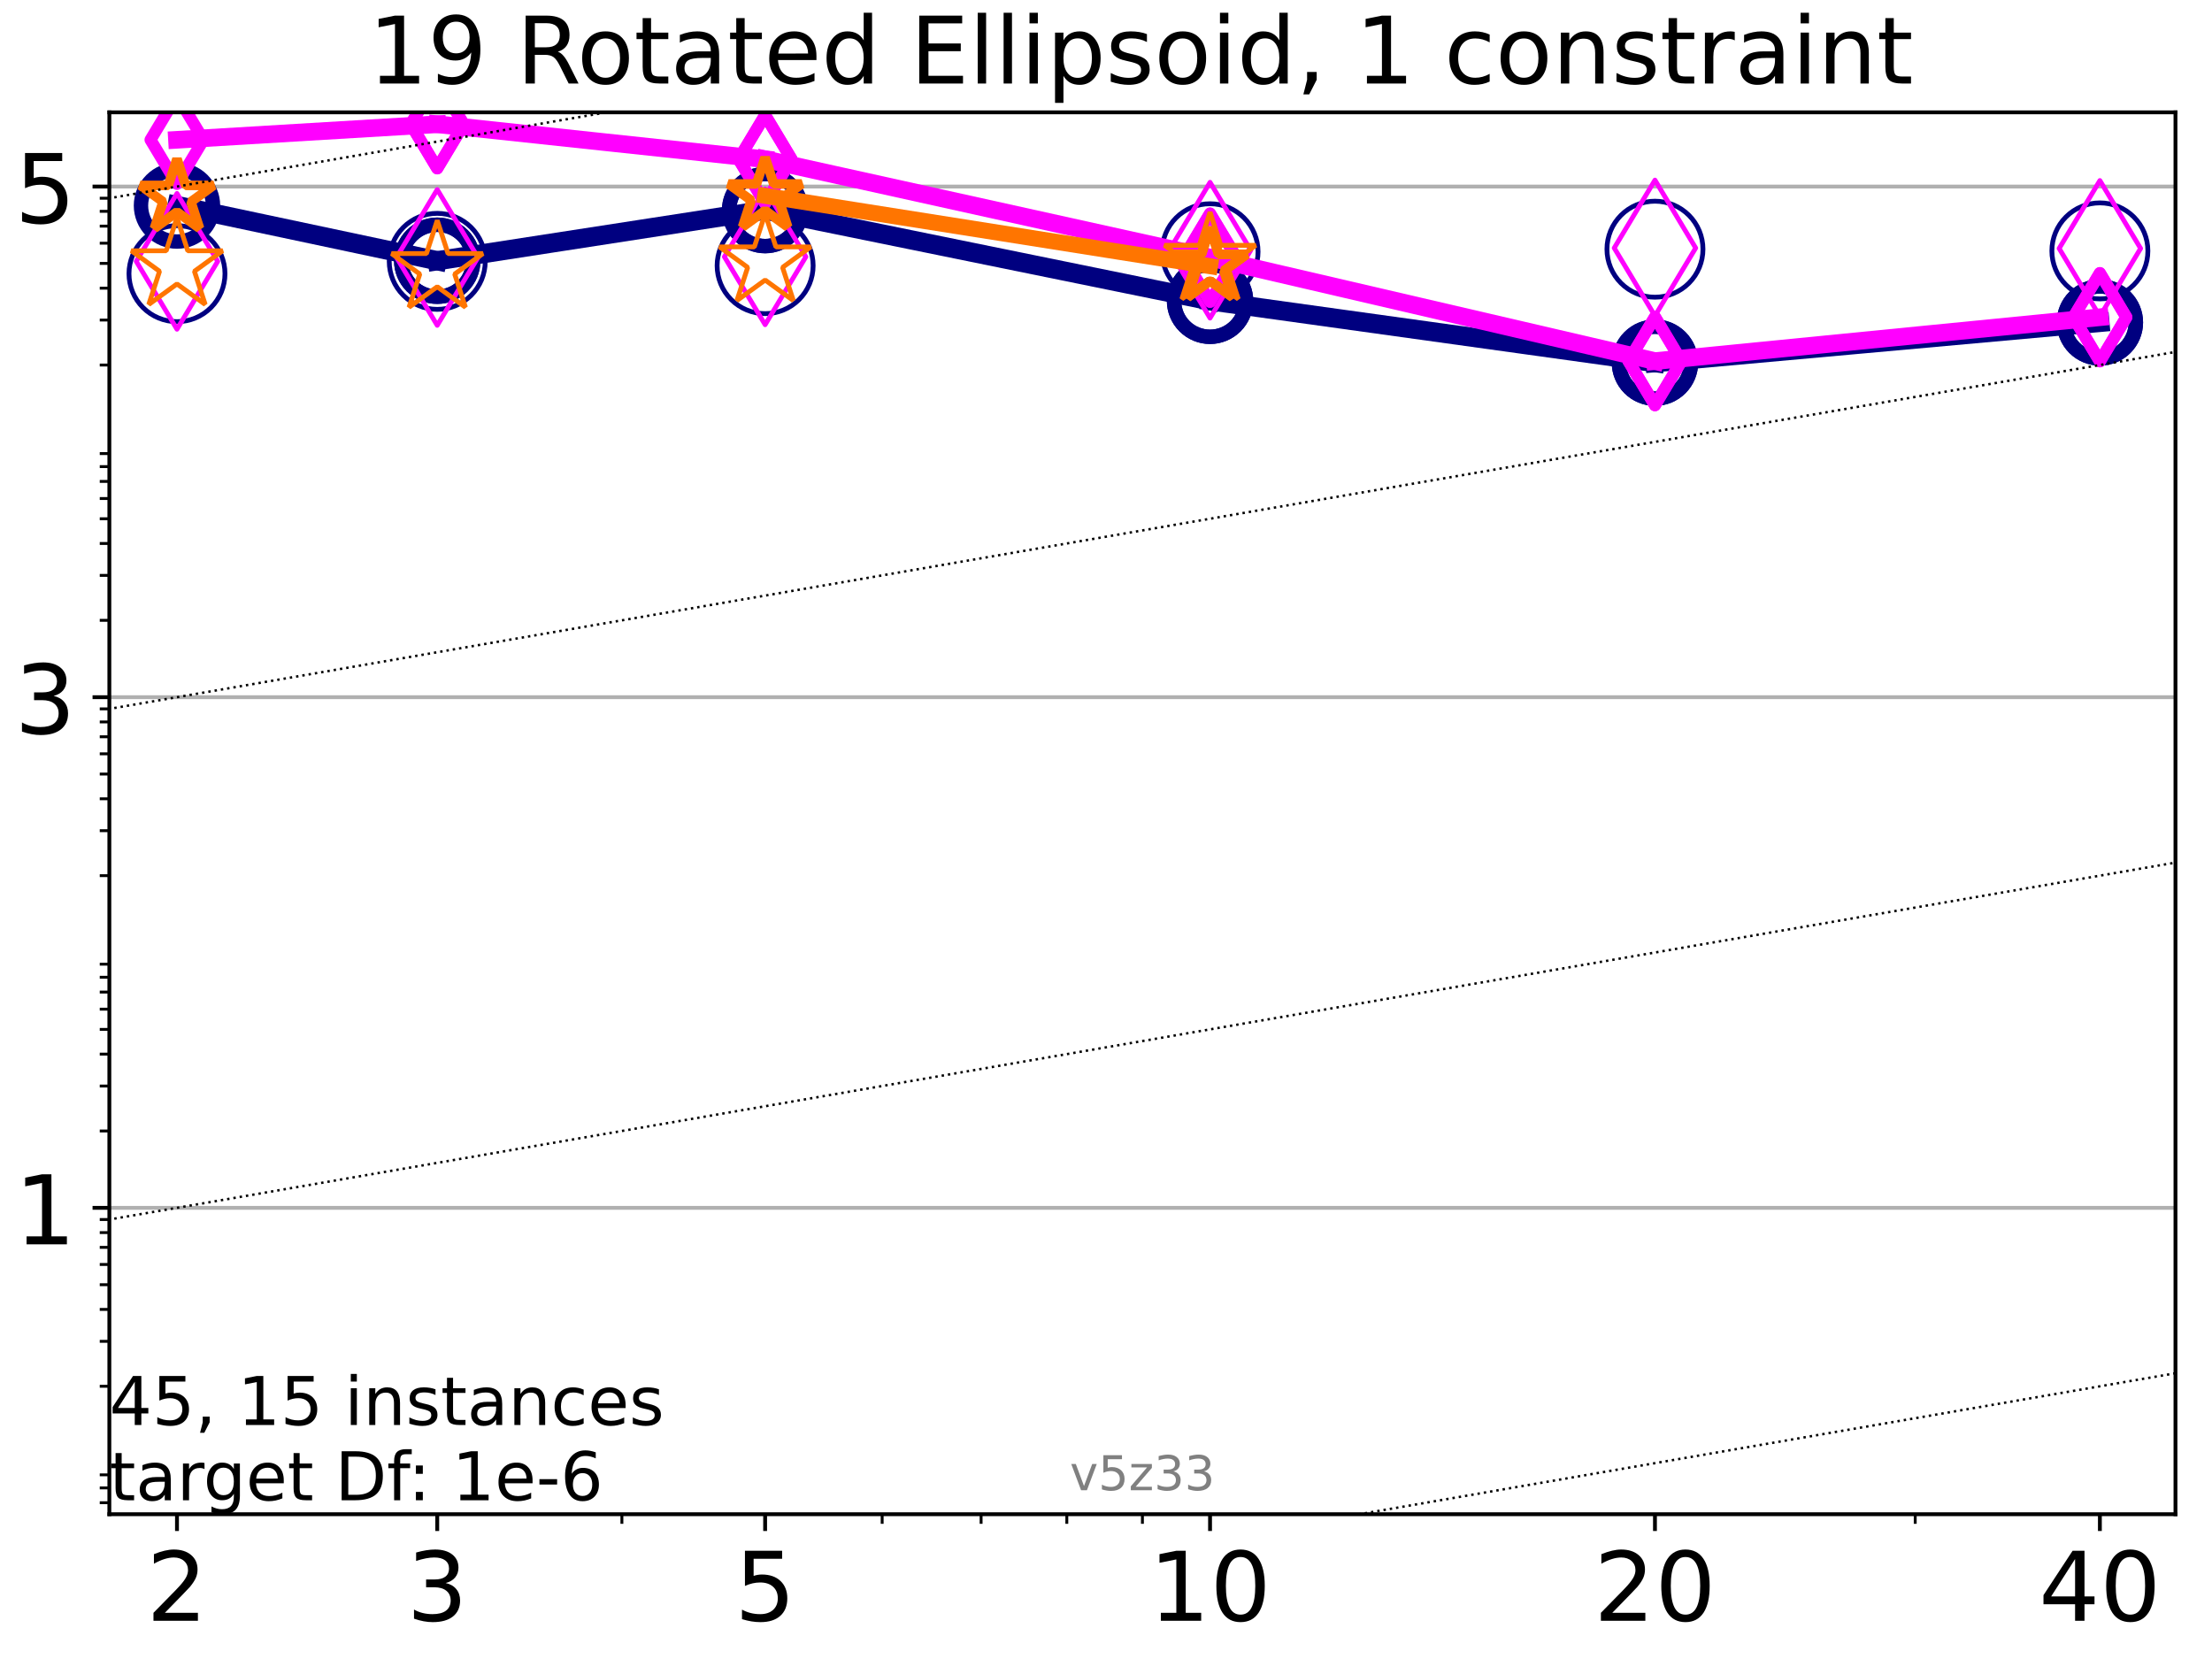 <?xml version="1.0" encoding="utf-8" standalone="no"?>
<!DOCTYPE svg PUBLIC "-//W3C//DTD SVG 1.1//EN"
  "http://www.w3.org/Graphics/SVG/1.1/DTD/svg11.dtd">
<!-- Created with matplotlib (https://matplotlib.org/) -->
<svg height="345.6pt" version="1.1" viewBox="0 0 460.8 345.6" width="460.8pt" xmlns="http://www.w3.org/2000/svg" xmlns:xlink="http://www.w3.org/1999/xlink">
 <defs>
  <style type="text/css">*{stroke-linecap:butt;stroke-linejoin:round;}</style>
 </defs>
 <g id="figure_1">
  <g id="patch_1">
   <path d="M 0 345.6 
L 460.8 345.6 
L 460.8 0 
L 0 0 
z
" style="fill:#ffffff;"/>
  </g>
  <g id="axes_1">
   <g id="patch_2">
    <path d="M 22.78 315.44 
L 453.192 315.44 
L 453.192 23.4 
L 22.78 23.4 
z
" style="fill:#ffffff;"/>
   </g>
   <g id="matplotlib.axis_1">
    <g id="xtick_1">
     <g id="line2d_1">
      <defs>
       <path d="M 0 0 
L 0 3.5 
" id="m7a8bc0ab52" style="stroke:#000000;stroke-width:0.8;"/>
      </defs>
      <g>
       <use style="stroke:#000000;stroke-width:0.8;" x="36.868" xlink:href="#m7a8bc0ab52" y="315.44"/>
      </g>
     </g>
     <g id="text_1">
      <!-- 2 -->
      <g transform="translate(30.506 337.637)scale(0.2 -0.2)">
       <defs>
        <path d="M 19.188 8.297 
L 53.609 8.297 
L 53.609 0 
L 7.328 0 
L 7.328 8.297 
Q 12.938 14.109 22.625 23.891 
Q 32.328 33.688 34.812 36.531 
Q 39.547 41.844 41.422 45.531 
Q 43.312 49.219 43.312 52.781 
Q 43.312 58.594 39.234 62.25 
Q 35.156 65.922 28.609 65.922 
Q 23.969 65.922 18.812 64.312 
Q 13.672 62.703 7.812 59.422 
L 7.812 69.391 
Q 13.766 71.781 18.938 73 
Q 24.125 74.219 28.422 74.219 
Q 39.75 74.219 46.484 68.547 
Q 53.219 62.891 53.219 53.422 
Q 53.219 48.922 51.531 44.891 
Q 49.859 40.875 45.406 35.406 
Q 44.188 33.984 37.641 27.219 
Q 31.109 20.453 19.188 8.297 
z
" id="DejaVuSans-50"/>
       </defs>
       <use xlink:href="#DejaVuSans-50"/>
      </g>
     </g>
    </g>
    <g id="xtick_2">
     <g id="line2d_2">
      <g>
       <use style="stroke:#000000;stroke-width:0.8;" x="91.085" xlink:href="#m7a8bc0ab52" y="315.44"/>
      </g>
     </g>
     <g id="text_2">
      <!-- 3 -->
      <g transform="translate(84.723 337.637)scale(0.2 -0.2)">
       <defs>
        <path d="M 40.578 39.312 
Q 47.656 37.797 51.625 33 
Q 55.609 28.219 55.609 21.188 
Q 55.609 10.406 48.188 4.484 
Q 40.766 -1.422 27.094 -1.422 
Q 22.516 -1.422 17.656 -0.516 
Q 12.797 0.391 7.625 2.203 
L 7.625 11.719 
Q 11.719 9.328 16.594 8.109 
Q 21.484 6.891 26.812 6.891 
Q 36.078 6.891 40.938 10.547 
Q 45.797 14.203 45.797 21.188 
Q 45.797 27.641 41.281 31.266 
Q 36.766 34.906 28.719 34.906 
L 20.219 34.906 
L 20.219 43.016 
L 29.109 43.016 
Q 36.375 43.016 40.234 45.922 
Q 44.094 48.828 44.094 54.297 
Q 44.094 59.906 40.109 62.906 
Q 36.141 65.922 28.719 65.922 
Q 24.656 65.922 20.016 65.031 
Q 15.375 64.156 9.812 62.312 
L 9.812 71.094 
Q 15.438 72.656 20.344 73.438 
Q 25.25 74.219 29.594 74.219 
Q 40.828 74.219 47.359 69.109 
Q 53.906 64.016 53.906 55.328 
Q 53.906 49.266 50.438 45.094 
Q 46.969 40.922 40.578 39.312 
z
" id="DejaVuSans-51"/>
       </defs>
       <use xlink:href="#DejaVuSans-51"/>
      </g>
     </g>
    </g>
    <g id="xtick_3">
     <g id="line2d_3">
      <g>
       <use style="stroke:#000000;stroke-width:0.8;" x="159.39" xlink:href="#m7a8bc0ab52" y="315.44"/>
      </g>
     </g>
     <g id="text_3">
      <!-- 5 -->
      <g transform="translate(153.028 337.637)scale(0.2 -0.2)">
       <defs>
        <path d="M 10.797 72.906 
L 49.516 72.906 
L 49.516 64.594 
L 19.828 64.594 
L 19.828 46.734 
Q 21.969 47.469 24.109 47.828 
Q 26.266 48.188 28.422 48.188 
Q 40.625 48.188 47.75 41.5 
Q 54.891 34.812 54.891 23.391 
Q 54.891 11.625 47.562 5.094 
Q 40.234 -1.422 26.906 -1.422 
Q 22.312 -1.422 17.547 -0.641 
Q 12.797 0.141 7.719 1.703 
L 7.719 11.625 
Q 12.109 9.234 16.797 8.062 
Q 21.484 6.891 26.703 6.891 
Q 35.156 6.891 40.078 11.328 
Q 45.016 15.766 45.016 23.391 
Q 45.016 31 40.078 35.438 
Q 35.156 39.891 26.703 39.891 
Q 22.75 39.891 18.812 39.016 
Q 14.891 38.141 10.797 36.281 
z
" id="DejaVuSans-53"/>
       </defs>
       <use xlink:href="#DejaVuSans-53"/>
      </g>
     </g>
    </g>
    <g id="xtick_4">
     <g id="line2d_4">
      <g>
       <use style="stroke:#000000;stroke-width:0.8;" x="252.074" xlink:href="#m7a8bc0ab52" y="315.44"/>
      </g>
     </g>
     <g id="text_4">
      <!-- 10 -->
      <g transform="translate(239.349 337.637)scale(0.2 -0.2)">
       <defs>
        <path d="M 12.406 8.297 
L 28.516 8.297 
L 28.516 63.922 
L 10.984 60.406 
L 10.984 69.391 
L 28.422 72.906 
L 38.281 72.906 
L 38.281 8.297 
L 54.391 8.297 
L 54.391 0 
L 12.406 0 
z
" id="DejaVuSans-49"/>
        <path d="M 31.781 66.406 
Q 24.172 66.406 20.328 58.906 
Q 16.5 51.422 16.5 36.375 
Q 16.5 21.391 20.328 13.891 
Q 24.172 6.391 31.781 6.391 
Q 39.453 6.391 43.281 13.891 
Q 47.125 21.391 47.125 36.375 
Q 47.125 51.422 43.281 58.906 
Q 39.453 66.406 31.781 66.406 
z
M 31.781 74.219 
Q 44.047 74.219 50.516 64.516 
Q 56.984 54.828 56.984 36.375 
Q 56.984 17.969 50.516 8.266 
Q 44.047 -1.422 31.781 -1.422 
Q 19.531 -1.422 13.062 8.266 
Q 6.594 17.969 6.594 36.375 
Q 6.594 54.828 13.062 64.516 
Q 19.531 74.219 31.781 74.219 
z
" id="DejaVuSans-48"/>
       </defs>
       <use xlink:href="#DejaVuSans-49"/>
       <use x="63.623" xlink:href="#DejaVuSans-48"/>
      </g>
     </g>
    </g>
    <g id="xtick_5">
     <g id="line2d_5">
      <g>
       <use style="stroke:#000000;stroke-width:0.8;" x="344.758" xlink:href="#m7a8bc0ab52" y="315.44"/>
      </g>
     </g>
     <g id="text_5">
      <!-- 20 -->
      <g transform="translate(332.033 337.637)scale(0.2 -0.2)">
       <use xlink:href="#DejaVuSans-50"/>
       <use x="63.623" xlink:href="#DejaVuSans-48"/>
      </g>
     </g>
    </g>
    <g id="xtick_6">
     <g id="line2d_6">
      <g>
       <use style="stroke:#000000;stroke-width:0.8;" x="437.443" xlink:href="#m7a8bc0ab52" y="315.44"/>
      </g>
     </g>
     <g id="text_6">
      <!-- 40 -->
      <g transform="translate(424.718 337.637)scale(0.2 -0.2)">
       <defs>
        <path d="M 37.797 64.312 
L 12.891 25.391 
L 37.797 25.391 
z
M 35.203 72.906 
L 47.609 72.906 
L 47.609 25.391 
L 58.016 25.391 
L 58.016 17.188 
L 47.609 17.188 
L 47.609 0 
L 37.797 0 
L 37.797 17.188 
L 4.891 17.188 
L 4.891 26.703 
z
" id="DejaVuSans-52"/>
       </defs>
       <use xlink:href="#DejaVuSans-52"/>
       <use x="63.623" xlink:href="#DejaVuSans-48"/>
      </g>
     </g>
    </g>
    <g id="xtick_7">
     <g id="line2d_7">
      <defs>
       <path d="M 0 0 
L 0 2 
" id="mf61626b27d" style="stroke:#000000;stroke-width:0.6;"/>
      </defs>
      <g>
       <use style="stroke:#000000;stroke-width:0.6;" x="129.552" xlink:href="#mf61626b27d" y="315.44"/>
      </g>
     </g>
    </g>
    <g id="xtick_8">
     <g id="line2d_8">
      <g>
       <use style="stroke:#000000;stroke-width:0.6;" x="183.769" xlink:href="#mf61626b27d" y="315.44"/>
      </g>
     </g>
    </g>
    <g id="xtick_9">
     <g id="line2d_9">
      <g>
       <use style="stroke:#000000;stroke-width:0.6;" x="204.381" xlink:href="#mf61626b27d" y="315.44"/>
      </g>
     </g>
    </g>
    <g id="xtick_10">
     <g id="line2d_10">
      <g>
       <use style="stroke:#000000;stroke-width:0.6;" x="222.237" xlink:href="#mf61626b27d" y="315.44"/>
      </g>
     </g>
    </g>
    <g id="xtick_11">
     <g id="line2d_11">
      <g>
       <use style="stroke:#000000;stroke-width:0.6;" x="237.986" xlink:href="#mf61626b27d" y="315.44"/>
      </g>
     </g>
    </g>
    <g id="xtick_12">
     <g id="line2d_12">
      <g>
       <use style="stroke:#000000;stroke-width:0.6;" x="398.975" xlink:href="#mf61626b27d" y="315.44"/>
      </g>
     </g>
    </g>
   </g>
   <g id="matplotlib.axis_2">
    <g id="ytick_1">
     <g id="line2d_13">
      <path clip-path="url(#p7c7fe4f0d7)" d="M 22.78 251.615 
L 453.192 251.615 
" style="fill:none;stroke:#b0b0b0;stroke-linecap:square;stroke-width:0.8;"/>
     </g>
     <g id="line2d_14">
      <defs>
       <path d="M 0 0 
L -3.5 0 
" id="m92c1fcd385" style="stroke:#000000;stroke-width:0.8;"/>
      </defs>
      <g>
       <use style="stroke:#000000;stroke-width:0.8;" x="22.78" xlink:href="#m92c1fcd385" y="251.615"/>
      </g>
     </g>
     <g id="text_7">
      <!-- 1 -->
      <g transform="translate(3.055 259.213)scale(0.2 -0.2)">
       <use xlink:href="#DejaVuSans-49"/>
      </g>
     </g>
    </g>
    <g id="ytick_2">
     <g id="line2d_15">
      <path clip-path="url(#p7c7fe4f0d7)" d="M 22.78 145.239 
L 453.192 145.239 
" style="fill:none;stroke:#b0b0b0;stroke-linecap:square;stroke-width:0.8;"/>
     </g>
     <g id="line2d_16">
      <g>
       <use style="stroke:#000000;stroke-width:0.8;" x="22.78" xlink:href="#m92c1fcd385" y="145.239"/>
      </g>
     </g>
     <g id="text_8">
      <!-- 3 -->
      <g transform="translate(3.055 152.837)scale(0.2 -0.2)">
       <use xlink:href="#DejaVuSans-51"/>
      </g>
     </g>
    </g>
    <g id="ytick_3">
     <g id="line2d_17">
      <path clip-path="url(#p7c7fe4f0d7)" d="M 22.78 38.863 
L 453.192 38.863 
" style="fill:none;stroke:#b0b0b0;stroke-linecap:square;stroke-width:0.8;"/>
     </g>
     <g id="line2d_18">
      <g>
       <use style="stroke:#000000;stroke-width:0.8;" x="22.78" xlink:href="#m92c1fcd385" y="38.863"/>
      </g>
     </g>
     <g id="text_9">
      <!-- 5 -->
      <g transform="translate(3.055 46.461)scale(0.2 -0.2)">
       <use xlink:href="#DejaVuSans-53"/>
      </g>
     </g>
    </g>
    <g id="ytick_4">
     <g id="line2d_19">
      <defs>
       <path d="M 0 0 
L -2 0 
" id="m424a0d9482" style="stroke:#000000;stroke-width:0.6;"/>
      </defs>
      <g>
       <use style="stroke:#000000;stroke-width:0.6;" x="22.78" xlink:href="#m424a0d9482" y="313.041"/>
      </g>
     </g>
    </g>
    <g id="ytick_5">
     <g id="line2d_20">
      <g>
       <use style="stroke:#000000;stroke-width:0.6;" x="22.78" xlink:href="#m424a0d9482" y="309.957"/>
      </g>
     </g>
    </g>
    <g id="ytick_6">
     <g id="line2d_21">
      <g>
       <use style="stroke:#000000;stroke-width:0.6;" x="22.78" xlink:href="#m424a0d9482" y="307.236"/>
      </g>
     </g>
    </g>
    <g id="ytick_7">
     <g id="line2d_22">
      <g>
       <use style="stroke:#000000;stroke-width:0.6;" x="22.78" xlink:href="#m424a0d9482" y="288.791"/>
      </g>
     </g>
    </g>
    <g id="ytick_8">
     <g id="line2d_23">
      <g>
       <use style="stroke:#000000;stroke-width:0.6;" x="22.78" xlink:href="#m424a0d9482" y="279.425"/>
      </g>
     </g>
    </g>
    <g id="ytick_9">
     <g id="line2d_24">
      <g>
       <use style="stroke:#000000;stroke-width:0.6;" x="22.78" xlink:href="#m424a0d9482" y="272.78"/>
      </g>
     </g>
    </g>
    <g id="ytick_10">
     <g id="line2d_25">
      <g>
       <use style="stroke:#000000;stroke-width:0.6;" x="22.78" xlink:href="#m424a0d9482" y="267.626"/>
      </g>
     </g>
    </g>
    <g id="ytick_11">
     <g id="line2d_26">
      <g>
       <use style="stroke:#000000;stroke-width:0.6;" x="22.78" xlink:href="#m424a0d9482" y="263.414"/>
      </g>
     </g>
    </g>
    <g id="ytick_12">
     <g id="line2d_27">
      <g>
       <use style="stroke:#000000;stroke-width:0.6;" x="22.78" xlink:href="#m424a0d9482" y="259.853"/>
      </g>
     </g>
    </g>
    <g id="ytick_13">
     <g id="line2d_28">
      <g>
       <use style="stroke:#000000;stroke-width:0.6;" x="22.78" xlink:href="#m424a0d9482" y="256.769"/>
      </g>
     </g>
    </g>
    <g id="ytick_14">
     <g id="line2d_29">
      <g>
       <use style="stroke:#000000;stroke-width:0.6;" x="22.78" xlink:href="#m424a0d9482" y="254.048"/>
      </g>
     </g>
    </g>
    <g id="ytick_15">
     <g id="line2d_30">
      <g>
       <use style="stroke:#000000;stroke-width:0.6;" x="22.78" xlink:href="#m424a0d9482" y="235.603"/>
      </g>
     </g>
    </g>
    <g id="ytick_16">
     <g id="line2d_31">
      <g>
       <use style="stroke:#000000;stroke-width:0.6;" x="22.78" xlink:href="#m424a0d9482" y="226.237"/>
      </g>
     </g>
    </g>
    <g id="ytick_17">
     <g id="line2d_32">
      <g>
       <use style="stroke:#000000;stroke-width:0.6;" x="22.78" xlink:href="#m424a0d9482" y="219.592"/>
      </g>
     </g>
    </g>
    <g id="ytick_18">
     <g id="line2d_33">
      <g>
       <use style="stroke:#000000;stroke-width:0.6;" x="22.78" xlink:href="#m424a0d9482" y="214.438"/>
      </g>
     </g>
    </g>
    <g id="ytick_19">
     <g id="line2d_34">
      <g>
       <use style="stroke:#000000;stroke-width:0.6;" x="22.78" xlink:href="#m424a0d9482" y="210.226"/>
      </g>
     </g>
    </g>
    <g id="ytick_20">
     <g id="line2d_35">
      <g>
       <use style="stroke:#000000;stroke-width:0.6;" x="22.78" xlink:href="#m424a0d9482" y="206.666"/>
      </g>
     </g>
    </g>
    <g id="ytick_21">
     <g id="line2d_36">
      <g>
       <use style="stroke:#000000;stroke-width:0.6;" x="22.78" xlink:href="#m424a0d9482" y="203.581"/>
      </g>
     </g>
    </g>
    <g id="ytick_22">
     <g id="line2d_37">
      <g>
       <use style="stroke:#000000;stroke-width:0.6;" x="22.78" xlink:href="#m424a0d9482" y="200.86"/>
      </g>
     </g>
    </g>
    <g id="ytick_23">
     <g id="line2d_38">
      <g>
       <use style="stroke:#000000;stroke-width:0.6;" x="22.78" xlink:href="#m424a0d9482" y="182.415"/>
      </g>
     </g>
    </g>
    <g id="ytick_24">
     <g id="line2d_39">
      <g>
       <use style="stroke:#000000;stroke-width:0.6;" x="22.78" xlink:href="#m424a0d9482" y="173.05"/>
      </g>
     </g>
    </g>
    <g id="ytick_25">
     <g id="line2d_40">
      <g>
       <use style="stroke:#000000;stroke-width:0.6;" x="22.78" xlink:href="#m424a0d9482" y="166.404"/>
      </g>
     </g>
    </g>
    <g id="ytick_26">
     <g id="line2d_41">
      <g>
       <use style="stroke:#000000;stroke-width:0.6;" x="22.78" xlink:href="#m424a0d9482" y="161.25"/>
      </g>
     </g>
    </g>
    <g id="ytick_27">
     <g id="line2d_42">
      <g>
       <use style="stroke:#000000;stroke-width:0.6;" x="22.78" xlink:href="#m424a0d9482" y="157.038"/>
      </g>
     </g>
    </g>
    <g id="ytick_28">
     <g id="line2d_43">
      <g>
       <use style="stroke:#000000;stroke-width:0.6;" x="22.78" xlink:href="#m424a0d9482" y="153.478"/>
      </g>
     </g>
    </g>
    <g id="ytick_29">
     <g id="line2d_44">
      <g>
       <use style="stroke:#000000;stroke-width:0.6;" x="22.78" xlink:href="#m424a0d9482" y="150.393"/>
      </g>
     </g>
    </g>
    <g id="ytick_30">
     <g id="line2d_45">
      <g>
       <use style="stroke:#000000;stroke-width:0.6;" x="22.78" xlink:href="#m424a0d9482" y="147.673"/>
      </g>
     </g>
    </g>
    <g id="ytick_31">
     <g id="line2d_46">
      <g>
       <use style="stroke:#000000;stroke-width:0.6;" x="22.78" xlink:href="#m424a0d9482" y="129.228"/>
      </g>
     </g>
    </g>
    <g id="ytick_32">
     <g id="line2d_47">
      <g>
       <use style="stroke:#000000;stroke-width:0.6;" x="22.78" xlink:href="#m424a0d9482" y="119.862"/>
      </g>
     </g>
    </g>
    <g id="ytick_33">
     <g id="line2d_48">
      <g>
       <use style="stroke:#000000;stroke-width:0.6;" x="22.78" xlink:href="#m424a0d9482" y="113.216"/>
      </g>
     </g>
    </g>
    <g id="ytick_34">
     <g id="line2d_49">
      <g>
       <use style="stroke:#000000;stroke-width:0.6;" x="22.78" xlink:href="#m424a0d9482" y="108.062"/>
      </g>
     </g>
    </g>
    <g id="ytick_35">
     <g id="line2d_50">
      <g>
       <use style="stroke:#000000;stroke-width:0.6;" x="22.78" xlink:href="#m424a0d9482" y="103.851"/>
      </g>
     </g>
    </g>
    <g id="ytick_36">
     <g id="line2d_51">
      <g>
       <use style="stroke:#000000;stroke-width:0.6;" x="22.78" xlink:href="#m424a0d9482" y="100.29"/>
      </g>
     </g>
    </g>
    <g id="ytick_37">
     <g id="line2d_52">
      <g>
       <use style="stroke:#000000;stroke-width:0.6;" x="22.78" xlink:href="#m424a0d9482" y="97.205"/>
      </g>
     </g>
    </g>
    <g id="ytick_38">
     <g id="line2d_53">
      <g>
       <use style="stroke:#000000;stroke-width:0.6;" x="22.78" xlink:href="#m424a0d9482" y="94.485"/>
      </g>
     </g>
    </g>
    <g id="ytick_39">
     <g id="line2d_54">
      <g>
       <use style="stroke:#000000;stroke-width:0.6;" x="22.78" xlink:href="#m424a0d9482" y="76.04"/>
      </g>
     </g>
    </g>
    <g id="ytick_40">
     <g id="line2d_55">
      <g>
       <use style="stroke:#000000;stroke-width:0.6;" x="22.78" xlink:href="#m424a0d9482" y="66.674"/>
      </g>
     </g>
    </g>
    <g id="ytick_41">
     <g id="line2d_56">
      <g>
       <use style="stroke:#000000;stroke-width:0.6;" x="22.78" xlink:href="#m424a0d9482" y="60.029"/>
      </g>
     </g>
    </g>
    <g id="ytick_42">
     <g id="line2d_57">
      <g>
       <use style="stroke:#000000;stroke-width:0.6;" x="22.78" xlink:href="#m424a0d9482" y="54.874"/>
      </g>
     </g>
    </g>
    <g id="ytick_43">
     <g id="line2d_58">
      <g>
       <use style="stroke:#000000;stroke-width:0.6;" x="22.78" xlink:href="#m424a0d9482" y="50.663"/>
      </g>
     </g>
    </g>
    <g id="ytick_44">
     <g id="line2d_59">
      <g>
       <use style="stroke:#000000;stroke-width:0.6;" x="22.78" xlink:href="#m424a0d9482" y="47.102"/>
      </g>
     </g>
    </g>
    <g id="ytick_45">
     <g id="line2d_60">
      <g>
       <use style="stroke:#000000;stroke-width:0.6;" x="22.78" xlink:href="#m424a0d9482" y="44.017"/>
      </g>
     </g>
    </g>
    <g id="ytick_46">
     <g id="line2d_61">
      <g>
       <use style="stroke:#000000;stroke-width:0.6;" x="22.78" xlink:href="#m424a0d9482" y="41.297"/>
      </g>
     </g>
    </g>
   </g>
   <g id="line2d_62">
    <path clip-path="url(#p7c7fe4f0d7)" d="M 36.868 42.82 
L 91.085 54.315 
" style="fill:none;stroke:#000080;stroke-linecap:square;stroke-width:4;"/>
    <defs>
     <path d="M 0 7.5 
C 1.989 7.5 3.897 6.71 5.303 5.303 
C 6.71 3.897 7.5 1.989 7.5 0 
C 7.5 -1.989 6.71 -3.897 5.303 -5.303 
C 3.897 -6.71 1.989 -7.5 0 -7.5 
C -1.989 -7.5 -3.897 -6.71 -5.303 -5.303 
C -6.71 -3.897 -7.5 -1.989 -7.5 0 
C -7.5 1.989 -6.71 3.897 -5.303 5.303 
C -3.897 6.71 -1.989 7.5 0 7.5 
z
" id="md5afc28987" style="stroke:#000080;stroke-width:3;"/>
    </defs>
    <g clip-path="url(#p7c7fe4f0d7)">
     <use style="fill-opacity:0;stroke:#000080;stroke-width:3;" x="36.868" xlink:href="#md5afc28987" y="42.82"/>
     <use style="fill-opacity:0;stroke:#000080;stroke-width:3;" x="91.085" xlink:href="#md5afc28987" y="54.315"/>
    </g>
   </g>
   <g id="line2d_63">
    <path clip-path="url(#p7c7fe4f0d7)" d="M 91.085 54.315 
L 159.39 43.767 
" style="fill:none;stroke:#000080;stroke-linecap:square;stroke-width:4;"/>
    <g clip-path="url(#p7c7fe4f0d7)">
     <use style="fill-opacity:0;stroke:#000080;stroke-width:3;" x="91.085" xlink:href="#md5afc28987" y="54.315"/>
     <use style="fill-opacity:0;stroke:#000080;stroke-width:3;" x="159.39" xlink:href="#md5afc28987" y="43.767"/>
    </g>
   </g>
   <g id="line2d_64">
    <path clip-path="url(#p7c7fe4f0d7)" d="M 159.39 43.767 
L 252.074 62.664 
" style="fill:none;stroke:#000080;stroke-linecap:square;stroke-width:4;"/>
    <g clip-path="url(#p7c7fe4f0d7)">
     <use style="fill-opacity:0;stroke:#000080;stroke-width:3;" x="159.39" xlink:href="#md5afc28987" y="43.767"/>
     <use style="fill-opacity:0;stroke:#000080;stroke-width:3;" x="252.074" xlink:href="#md5afc28987" y="62.664"/>
    </g>
   </g>
   <g id="line2d_65">
    <path clip-path="url(#p7c7fe4f0d7)" d="M 252.074 62.664 
L 344.758 75.547 
" style="fill:none;stroke:#000080;stroke-linecap:square;stroke-width:4;"/>
    <g clip-path="url(#p7c7fe4f0d7)">
     <use style="fill-opacity:0;stroke:#000080;stroke-width:3;" x="252.074" xlink:href="#md5afc28987" y="62.664"/>
     <use style="fill-opacity:0;stroke:#000080;stroke-width:3;" x="344.758" xlink:href="#md5afc28987" y="75.547"/>
    </g>
   </g>
   <g id="line2d_66">
    <path clip-path="url(#p7c7fe4f0d7)" d="M 344.758 75.547 
L 437.443 67.167 
" style="fill:none;stroke:#000080;stroke-linecap:square;stroke-width:4;"/>
    <g clip-path="url(#p7c7fe4f0d7)">
     <use style="fill-opacity:0;stroke:#000080;stroke-width:3;" x="344.758" xlink:href="#md5afc28987" y="75.547"/>
     <use style="fill-opacity:0;stroke:#000080;stroke-width:3;" x="437.443" xlink:href="#md5afc28987" y="67.167"/>
    </g>
   </g>
   <g id="line2d_67">
    <path clip-path="url(#p7c7fe4f0d7)" d="M 437.443 67.167 
" style="fill:none;stroke:#000080;stroke-linecap:square;stroke-width:4;"/>
    <g clip-path="url(#p7c7fe4f0d7)">
     <use style="fill-opacity:0;stroke:#000080;stroke-width:3;" x="437.443" xlink:href="#md5afc28987" y="67.167"/>
    </g>
   </g>
   <g id="line2d_68"/>
   <g id="line2d_69">
    <defs>
     <path d="M 0 10 
C 2.652 10 5.196 8.946 7.071 7.071 
C 8.946 5.196 10 2.652 10 0 
C 10 -2.652 8.946 -5.196 7.071 -7.071 
C 5.196 -8.946 2.652 -10 0 -10 
C -2.652 -10 -5.196 -8.946 -7.071 -7.071 
C -8.946 -5.196 -10 -2.652 -10 0 
C -10 2.652 -8.946 5.196 -7.071 7.071 
C -5.196 8.946 -2.652 10 0 10 
z
" id="m7b20499300" style="stroke:#000080;"/>
    </defs>
    <g clip-path="url(#p7c7fe4f0d7)">
     <use style="fill-opacity:0;stroke:#000080;" x="36.868" xlink:href="#m7b20499300" y="57.011"/>
     <use style="fill-opacity:0;stroke:#000080;" x="91.085" xlink:href="#m7b20499300" y="54.446"/>
     <use style="fill-opacity:0;stroke:#000080;" x="159.39" xlink:href="#m7b20499300" y="55.337"/>
     <use style="fill-opacity:0;stroke:#000080;" x="252.074" xlink:href="#m7b20499300" y="52.444"/>
     <use style="fill-opacity:0;stroke:#000080;" x="344.758" xlink:href="#m7b20499300" y="51.912"/>
     <use style="fill-opacity:0;stroke:#000080;" x="437.443" xlink:href="#m7b20499300" y="52.265"/>
    </g>
   </g>
   <g id="line2d_70">
    <path clip-path="url(#p7c7fe4f0d7)" d="M 36.868 29.124 
L 91.085 25.883 
" style="fill:none;stroke:#ff00ff;stroke-linecap:square;stroke-width:3.667;"/>
    <defs>
     <path d="M -0 9.192 
L 5.515 0 
L 0 -9.192 
L -5.515 -0 
z
" id="mf065167f6a" style="stroke:#ff00ff;stroke-linejoin:miter;stroke-width:2.5;"/>
    </defs>
    <g clip-path="url(#p7c7fe4f0d7)">
     <use style="fill-opacity:0;stroke:#ff00ff;stroke-linejoin:miter;stroke-width:2.5;" x="36.868" xlink:href="#mf065167f6a" y="29.124"/>
     <use style="fill-opacity:0;stroke:#ff00ff;stroke-linejoin:miter;stroke-width:2.5;" x="91.085" xlink:href="#mf065167f6a" y="25.883"/>
    </g>
   </g>
   <g id="line2d_71">
    <path clip-path="url(#p7c7fe4f0d7)" d="M 91.085 25.883 
L 159.39 33.179 
" style="fill:none;stroke:#ff00ff;stroke-linecap:square;stroke-width:3.667;"/>
    <g clip-path="url(#p7c7fe4f0d7)">
     <use style="fill-opacity:0;stroke:#ff00ff;stroke-linejoin:miter;stroke-width:2.5;" x="91.085" xlink:href="#mf065167f6a" y="25.883"/>
     <use style="fill-opacity:0;stroke:#ff00ff;stroke-linejoin:miter;stroke-width:2.5;" x="159.39" xlink:href="#mf065167f6a" y="33.179"/>
    </g>
   </g>
   <g id="line2d_72">
    <path clip-path="url(#p7c7fe4f0d7)" d="M 159.39 33.179 
L 252.074 53.679 
" style="fill:none;stroke:#ff00ff;stroke-linecap:square;stroke-width:3.667;"/>
    <g clip-path="url(#p7c7fe4f0d7)">
     <use style="fill-opacity:0;stroke:#ff00ff;stroke-linejoin:miter;stroke-width:2.5;" x="159.39" xlink:href="#mf065167f6a" y="33.179"/>
     <use style="fill-opacity:0;stroke:#ff00ff;stroke-linejoin:miter;stroke-width:2.5;" x="252.074" xlink:href="#mf065167f6a" y="53.679"/>
    </g>
   </g>
   <g id="line2d_73">
    <path clip-path="url(#p7c7fe4f0d7)" d="M 252.074 53.679 
L 344.758 75.225 
" style="fill:none;stroke:#ff00ff;stroke-linecap:square;stroke-width:3.667;"/>
    <g clip-path="url(#p7c7fe4f0d7)">
     <use style="fill-opacity:0;stroke:#ff00ff;stroke-linejoin:miter;stroke-width:2.5;" x="252.074" xlink:href="#mf065167f6a" y="53.679"/>
     <use style="fill-opacity:0;stroke:#ff00ff;stroke-linejoin:miter;stroke-width:2.5;" x="344.758" xlink:href="#mf065167f6a" y="75.225"/>
    </g>
   </g>
   <g id="line2d_74">
    <path clip-path="url(#p7c7fe4f0d7)" d="M 344.758 75.225 
L 437.443 66.083 
" style="fill:none;stroke:#ff00ff;stroke-linecap:square;stroke-width:3.667;"/>
    <g clip-path="url(#p7c7fe4f0d7)">
     <use style="fill-opacity:0;stroke:#ff00ff;stroke-linejoin:miter;stroke-width:2.5;" x="344.758" xlink:href="#mf065167f6a" y="75.225"/>
     <use style="fill-opacity:0;stroke:#ff00ff;stroke-linejoin:miter;stroke-width:2.5;" x="437.443" xlink:href="#mf065167f6a" y="66.083"/>
    </g>
   </g>
   <g id="line2d_75">
    <path clip-path="url(#p7c7fe4f0d7)" d="M 437.443 66.083 
" style="fill:none;stroke:#ff00ff;stroke-linecap:square;stroke-width:3.667;"/>
    <g clip-path="url(#p7c7fe4f0d7)">
     <use style="fill-opacity:0;stroke:#ff00ff;stroke-linejoin:miter;stroke-width:2.5;" x="437.443" xlink:href="#mf065167f6a" y="66.083"/>
    </g>
   </g>
   <g id="line2d_76"/>
   <g id="line2d_77">
    <defs>
     <path d="M -0 14.142 
L 8.485 0 
L -0 -14.142 
L -8.485 -0 
z
" id="mcf6be5adf5" style="stroke:#ff00ff;stroke-linejoin:miter;"/>
    </defs>
    <g clip-path="url(#p7c7fe4f0d7)">
     <use style="fill-opacity:0;stroke:#ff00ff;stroke-linejoin:miter;" x="36.868" xlink:href="#mcf6be5adf5" y="54.444"/>
     <use style="fill-opacity:0;stroke:#ff00ff;stroke-linejoin:miter;" x="91.085" xlink:href="#mcf6be5adf5" y="53.63"/>
     <use style="fill-opacity:0;stroke:#ff00ff;stroke-linejoin:miter;" x="159.39" xlink:href="#mcf6be5adf5" y="53.497"/>
     <use style="fill-opacity:0;stroke:#ff00ff;stroke-linejoin:miter;" x="252.074" xlink:href="#mcf6be5adf5" y="52.123"/>
     <use style="fill-opacity:0;stroke:#ff00ff;stroke-linejoin:miter;" x="344.758" xlink:href="#mcf6be5adf5" y="51.662"/>
     <use style="fill-opacity:0;stroke:#ff00ff;stroke-linejoin:miter;" x="437.443" xlink:href="#mcf6be5adf5" y="51.755"/>
    </g>
   </g>
   <g id="line2d_78">
    <path clip-path="url(#p7c7fe4f0d7)" d="M 36.868 41.092 
" style="fill:none;stroke:#ff7500;stroke-linecap:square;stroke-width:3.333;"/>
    <defs>
     <path d="M 0 -8 
L -1.796 -2.472 
L -7.608 -2.472 
L -2.906 0.944 
L -4.702 6.472 
L -0 3.056 
L 4.702 6.472 
L 2.906 0.944 
L 7.608 -2.472 
L 1.796 -2.472 
z
" id="m7ab40c4f60" style="stroke:#ff7500;stroke-linejoin:bevel;stroke-width:2;"/>
    </defs>
    <g clip-path="url(#p7c7fe4f0d7)">
     <use style="fill-opacity:0;stroke:#ff7500;stroke-linejoin:bevel;stroke-width:2;" x="36.868" xlink:href="#m7ab40c4f60" y="41.092"/>
    </g>
   </g>
   <g id="line2d_79">
    <path clip-path="url(#p7c7fe4f0d7)" d="M 159.39 40.797 
L 252.074 55.45 
" style="fill:none;stroke:#ff7500;stroke-linecap:square;stroke-width:3.333;"/>
    <g clip-path="url(#p7c7fe4f0d7)">
     <use style="fill-opacity:0;stroke:#ff7500;stroke-linejoin:bevel;stroke-width:2;" x="159.39" xlink:href="#m7ab40c4f60" y="40.797"/>
     <use style="fill-opacity:0;stroke:#ff7500;stroke-linejoin:bevel;stroke-width:2;" x="252.074" xlink:href="#m7ab40c4f60" y="55.45"/>
    </g>
   </g>
   <g id="line2d_80">
    <path clip-path="url(#p7c7fe4f0d7)" d="M 252.074 55.45 
" style="fill:none;stroke:#ff7500;stroke-linecap:square;stroke-width:3.333;"/>
    <g clip-path="url(#p7c7fe4f0d7)">
     <use style="fill-opacity:0;stroke:#ff7500;stroke-linejoin:bevel;stroke-width:2;" x="252.074" xlink:href="#m7ab40c4f60" y="55.45"/>
    </g>
   </g>
   <g id="line2d_81"/>
   <g id="line2d_82">
    <defs>
     <path d="M 0 -10 
L -2.245 -3.09 
L -9.511 -3.09 
L -3.633 1.18 
L -5.878 8.09 
L -0 3.82 
L 5.878 8.09 
L 3.633 1.18 
L 9.511 -3.09 
L 2.245 -3.09 
z
" id="mbdd27677ca" style="stroke:#ff7500;stroke-linejoin:bevel;"/>
    </defs>
    <g clip-path="url(#p7c7fe4f0d7)">
     <use style="fill-opacity:0;stroke:#ff7500;stroke-linejoin:bevel;" x="36.868" xlink:href="#mbdd27677ca" y="55.333"/>
     <use style="fill-opacity:0;stroke:#ff7500;stroke-linejoin:bevel;" x="91.085" xlink:href="#mbdd27677ca" y="55.913"/>
     <use style="fill-opacity:0;stroke:#ff7500;stroke-linejoin:bevel;" x="159.39" xlink:href="#mbdd27677ca" y="54.521"/>
     <use style="fill-opacity:0;stroke:#ff7500;stroke-linejoin:bevel;" x="252.074" xlink:href="#mbdd27677ca" y="54.197"/>
    </g>
   </g>
   <g id="line2d_83"/>
   <g id="line2d_84">
    <path clip-path="url(#p7c7fe4f0d7)" d="M 102.804 346.6 
L 461.8 284.584 
" style="fill:none;stroke:#000000;stroke-dasharray:0.5,0.825;stroke-dashoffset:0;stroke-width:0.5;"/>
   </g>
   <g id="line2d_85">
    <path clip-path="url(#p7c7fe4f0d7)" d="M -1 258.156 
L 461.8 178.208 
" style="fill:none;stroke:#000000;stroke-dasharray:0.5,0.825;stroke-dashoffset:0;stroke-width:0.5;"/>
   </g>
   <g id="line2d_86">
    <path clip-path="url(#p7c7fe4f0d7)" d="M -1 151.78 
L 461.8 71.832 
" style="fill:none;stroke:#000000;stroke-dasharray:0.5,0.825;stroke-dashoffset:0;stroke-width:0.5;"/>
   </g>
   <g id="line2d_87">
    <path clip-path="url(#p7c7fe4f0d7)" d="M -1 45.405 
L 267.624 -1 
" style="fill:none;stroke:#000000;stroke-dasharray:0.5,0.825;stroke-dashoffset:0;stroke-width:0.5;"/>
   </g>
   <g id="line2d_88">
    <path clip-path="url(#p7c7fe4f0d7)" style="fill:none;stroke:#000000;stroke-dasharray:0.5,0.825;stroke-dashoffset:0;stroke-width:0.5;"/>
   </g>
   <g id="patch_3">
    <path d="M 22.78 315.44 
L 22.78 23.4 
" style="fill:none;stroke:#000000;stroke-linecap:square;stroke-linejoin:miter;stroke-width:0.8;"/>
   </g>
   <g id="patch_4">
    <path d="M 453.192 315.44 
L 453.192 23.4 
" style="fill:none;stroke:#000000;stroke-linecap:square;stroke-linejoin:miter;stroke-width:0.8;"/>
   </g>
   <g id="patch_5">
    <path d="M 22.78 315.44 
L 453.192 315.44 
" style="fill:none;stroke:#000000;stroke-linecap:square;stroke-linejoin:miter;stroke-width:0.8;"/>
   </g>
   <g id="patch_6">
    <path d="M 22.78 23.4 
L 453.192 23.4 
" style="fill:none;stroke:#000000;stroke-linecap:square;stroke-linejoin:miter;stroke-width:0.8;"/>
   </g>
   <g id="text_10">
    <!-- 45, 15 instances -->
    <g transform="translate(22.78 296.851)scale(0.14 -0.14)">
     <defs>
      <path d="M 11.719 12.406 
L 22.016 12.406 
L 22.016 4 
L 14.016 -11.625 
L 7.719 -11.625 
L 11.719 4 
z
" id="DejaVuSans-44"/>
      <path id="DejaVuSans-32"/>
      <path d="M 9.422 54.688 
L 18.406 54.688 
L 18.406 0 
L 9.422 0 
z
M 9.422 75.984 
L 18.406 75.984 
L 18.406 64.594 
L 9.422 64.594 
z
" id="DejaVuSans-105"/>
      <path d="M 54.891 33.016 
L 54.891 0 
L 45.906 0 
L 45.906 32.719 
Q 45.906 40.484 42.875 44.328 
Q 39.844 48.188 33.797 48.188 
Q 26.516 48.188 22.312 43.547 
Q 18.109 38.922 18.109 30.906 
L 18.109 0 
L 9.078 0 
L 9.078 54.688 
L 18.109 54.688 
L 18.109 46.188 
Q 21.344 51.125 25.703 53.562 
Q 30.078 56 35.797 56 
Q 45.219 56 50.047 50.172 
Q 54.891 44.344 54.891 33.016 
z
" id="DejaVuSans-110"/>
      <path d="M 44.281 53.078 
L 44.281 44.578 
Q 40.484 46.531 36.375 47.5 
Q 32.281 48.484 27.875 48.484 
Q 21.188 48.484 17.844 46.438 
Q 14.5 44.391 14.5 40.281 
Q 14.5 37.156 16.891 35.375 
Q 19.281 33.594 26.516 31.984 
L 29.594 31.297 
Q 39.156 29.25 43.188 25.516 
Q 47.219 21.781 47.219 15.094 
Q 47.219 7.469 41.188 3.016 
Q 35.156 -1.422 24.609 -1.422 
Q 20.219 -1.422 15.453 -0.562 
Q 10.688 0.297 5.422 2 
L 5.422 11.281 
Q 10.406 8.688 15.234 7.391 
Q 20.062 6.109 24.812 6.109 
Q 31.156 6.109 34.562 8.281 
Q 37.984 10.453 37.984 14.406 
Q 37.984 18.062 35.516 20.016 
Q 33.062 21.969 24.703 23.781 
L 21.578 24.516 
Q 13.234 26.266 9.516 29.906 
Q 5.812 33.547 5.812 39.891 
Q 5.812 47.609 11.281 51.797 
Q 16.75 56 26.812 56 
Q 31.781 56 36.172 55.266 
Q 40.578 54.547 44.281 53.078 
z
" id="DejaVuSans-115"/>
      <path d="M 18.312 70.219 
L 18.312 54.688 
L 36.812 54.688 
L 36.812 47.703 
L 18.312 47.703 
L 18.312 18.016 
Q 18.312 11.328 20.141 9.422 
Q 21.969 7.516 27.594 7.516 
L 36.812 7.516 
L 36.812 0 
L 27.594 0 
Q 17.188 0 13.234 3.875 
Q 9.281 7.766 9.281 18.016 
L 9.281 47.703 
L 2.688 47.703 
L 2.688 54.688 
L 9.281 54.688 
L 9.281 70.219 
z
" id="DejaVuSans-116"/>
      <path d="M 34.281 27.484 
Q 23.391 27.484 19.188 25 
Q 14.984 22.516 14.984 16.5 
Q 14.984 11.719 18.141 8.906 
Q 21.297 6.109 26.703 6.109 
Q 34.188 6.109 38.703 11.406 
Q 43.219 16.703 43.219 25.484 
L 43.219 27.484 
z
M 52.203 31.203 
L 52.203 0 
L 43.219 0 
L 43.219 8.297 
Q 40.141 3.328 35.547 0.953 
Q 30.953 -1.422 24.312 -1.422 
Q 15.922 -1.422 10.953 3.297 
Q 6 8.016 6 15.922 
Q 6 25.141 12.172 29.828 
Q 18.359 34.516 30.609 34.516 
L 43.219 34.516 
L 43.219 35.406 
Q 43.219 41.609 39.141 45 
Q 35.062 48.391 27.688 48.391 
Q 23 48.391 18.547 47.266 
Q 14.109 46.141 10.016 43.891 
L 10.016 52.203 
Q 14.938 54.109 19.578 55.047 
Q 24.219 56 28.609 56 
Q 40.484 56 46.344 49.844 
Q 52.203 43.703 52.203 31.203 
z
" id="DejaVuSans-97"/>
      <path d="M 48.781 52.594 
L 48.781 44.188 
Q 44.969 46.297 41.141 47.344 
Q 37.312 48.391 33.406 48.391 
Q 24.656 48.391 19.812 42.844 
Q 14.984 37.312 14.984 27.297 
Q 14.984 17.281 19.812 11.734 
Q 24.656 6.203 33.406 6.203 
Q 37.312 6.203 41.141 7.25 
Q 44.969 8.297 48.781 10.406 
L 48.781 2.094 
Q 45.016 0.344 40.984 -0.531 
Q 36.969 -1.422 32.422 -1.422 
Q 20.062 -1.422 12.781 6.344 
Q 5.516 14.109 5.516 27.297 
Q 5.516 40.672 12.859 48.328 
Q 20.219 56 33.016 56 
Q 37.156 56 41.109 55.141 
Q 45.062 54.297 48.781 52.594 
z
" id="DejaVuSans-99"/>
      <path d="M 56.203 29.594 
L 56.203 25.203 
L 14.891 25.203 
Q 15.484 15.922 20.484 11.062 
Q 25.484 6.203 34.422 6.203 
Q 39.594 6.203 44.453 7.469 
Q 49.312 8.734 54.109 11.281 
L 54.109 2.781 
Q 49.266 0.734 44.188 -0.344 
Q 39.109 -1.422 33.891 -1.422 
Q 20.797 -1.422 13.156 6.188 
Q 5.516 13.812 5.516 26.812 
Q 5.516 40.234 12.766 48.109 
Q 20.016 56 32.328 56 
Q 43.359 56 49.781 48.891 
Q 56.203 41.797 56.203 29.594 
z
M 47.219 32.234 
Q 47.125 39.594 43.094 43.984 
Q 39.062 48.391 32.422 48.391 
Q 24.906 48.391 20.391 44.141 
Q 15.875 39.891 15.188 32.172 
z
" id="DejaVuSans-101"/>
     </defs>
     <use xlink:href="#DejaVuSans-52"/>
     <use x="63.623" xlink:href="#DejaVuSans-53"/>
     <use x="127.246" xlink:href="#DejaVuSans-44"/>
     <use x="159.033" xlink:href="#DejaVuSans-32"/>
     <use x="190.82" xlink:href="#DejaVuSans-49"/>
     <use x="254.443" xlink:href="#DejaVuSans-53"/>
     <use x="318.066" xlink:href="#DejaVuSans-32"/>
     <use x="349.854" xlink:href="#DejaVuSans-105"/>
     <use x="377.637" xlink:href="#DejaVuSans-110"/>
     <use x="441.016" xlink:href="#DejaVuSans-115"/>
     <use x="493.115" xlink:href="#DejaVuSans-116"/>
     <use x="532.324" xlink:href="#DejaVuSans-97"/>
     <use x="593.604" xlink:href="#DejaVuSans-110"/>
     <use x="656.982" xlink:href="#DejaVuSans-99"/>
     <use x="711.963" xlink:href="#DejaVuSans-101"/>
     <use x="773.486" xlink:href="#DejaVuSans-115"/>
    </g>
    <!-- target Df: 1e-6 -->
    <g transform="translate(22.78 312.528)scale(0.14 -0.14)">
     <defs>
      <path d="M 41.109 46.297 
Q 39.594 47.172 37.812 47.578 
Q 36.031 48 33.891 48 
Q 26.266 48 22.188 43.047 
Q 18.109 38.094 18.109 28.812 
L 18.109 0 
L 9.078 0 
L 9.078 54.688 
L 18.109 54.688 
L 18.109 46.188 
Q 20.953 51.172 25.484 53.578 
Q 30.031 56 36.531 56 
Q 37.453 56 38.578 55.875 
Q 39.703 55.766 41.062 55.516 
z
" id="DejaVuSans-114"/>
      <path d="M 45.406 27.984 
Q 45.406 37.75 41.375 43.109 
Q 37.359 48.484 30.078 48.484 
Q 22.859 48.484 18.828 43.109 
Q 14.797 37.75 14.797 27.984 
Q 14.797 18.266 18.828 12.891 
Q 22.859 7.516 30.078 7.516 
Q 37.359 7.516 41.375 12.891 
Q 45.406 18.266 45.406 27.984 
z
M 54.391 6.781 
Q 54.391 -7.172 48.188 -13.984 
Q 42 -20.797 29.203 -20.797 
Q 24.469 -20.797 20.266 -20.094 
Q 16.062 -19.391 12.109 -17.922 
L 12.109 -9.188 
Q 16.062 -11.328 19.922 -12.344 
Q 23.781 -13.375 27.781 -13.375 
Q 36.625 -13.375 41.016 -8.766 
Q 45.406 -4.156 45.406 5.172 
L 45.406 9.625 
Q 42.625 4.781 38.281 2.391 
Q 33.938 0 27.875 0 
Q 17.828 0 11.672 7.656 
Q 5.516 15.328 5.516 27.984 
Q 5.516 40.672 11.672 48.328 
Q 17.828 56 27.875 56 
Q 33.938 56 38.281 53.609 
Q 42.625 51.219 45.406 46.391 
L 45.406 54.688 
L 54.391 54.688 
z
" id="DejaVuSans-103"/>
      <path d="M 19.672 64.797 
L 19.672 8.109 
L 31.594 8.109 
Q 46.688 8.109 53.688 14.938 
Q 60.688 21.781 60.688 36.531 
Q 60.688 51.172 53.688 57.984 
Q 46.688 64.797 31.594 64.797 
z
M 9.812 72.906 
L 30.078 72.906 
Q 51.266 72.906 61.172 64.094 
Q 71.094 55.281 71.094 36.531 
Q 71.094 17.672 61.125 8.828 
Q 51.172 0 30.078 0 
L 9.812 0 
z
" id="DejaVuSans-68"/>
      <path d="M 37.109 75.984 
L 37.109 68.5 
L 28.516 68.5 
Q 23.688 68.5 21.797 66.547 
Q 19.922 64.594 19.922 59.516 
L 19.922 54.688 
L 34.719 54.688 
L 34.719 47.703 
L 19.922 47.703 
L 19.922 0 
L 10.891 0 
L 10.891 47.703 
L 2.297 47.703 
L 2.297 54.688 
L 10.891 54.688 
L 10.891 58.5 
Q 10.891 67.625 15.141 71.797 
Q 19.391 75.984 28.609 75.984 
z
" id="DejaVuSans-102"/>
      <path d="M 11.719 12.406 
L 22.016 12.406 
L 22.016 0 
L 11.719 0 
z
M 11.719 51.703 
L 22.016 51.703 
L 22.016 39.312 
L 11.719 39.312 
z
" id="DejaVuSans-58"/>
      <path d="M 4.891 31.391 
L 31.203 31.391 
L 31.203 23.391 
L 4.891 23.391 
z
" id="DejaVuSans-45"/>
      <path d="M 33.016 40.375 
Q 26.375 40.375 22.484 35.828 
Q 18.609 31.297 18.609 23.391 
Q 18.609 15.531 22.484 10.953 
Q 26.375 6.391 33.016 6.391 
Q 39.656 6.391 43.531 10.953 
Q 47.406 15.531 47.406 23.391 
Q 47.406 31.297 43.531 35.828 
Q 39.656 40.375 33.016 40.375 
z
M 52.594 71.297 
L 52.594 62.312 
Q 48.875 64.062 45.094 64.984 
Q 41.312 65.922 37.594 65.922 
Q 27.828 65.922 22.672 59.328 
Q 17.531 52.734 16.797 39.406 
Q 19.672 43.656 24.016 45.922 
Q 28.375 48.188 33.594 48.188 
Q 44.578 48.188 50.953 41.516 
Q 57.328 34.859 57.328 23.391 
Q 57.328 12.156 50.688 5.359 
Q 44.047 -1.422 33.016 -1.422 
Q 20.359 -1.422 13.672 8.266 
Q 6.984 17.969 6.984 36.375 
Q 6.984 53.656 15.188 63.938 
Q 23.391 74.219 37.203 74.219 
Q 40.922 74.219 44.703 73.484 
Q 48.484 72.75 52.594 71.297 
z
" id="DejaVuSans-54"/>
     </defs>
     <use xlink:href="#DejaVuSans-116"/>
     <use x="39.209" xlink:href="#DejaVuSans-97"/>
     <use x="100.488" xlink:href="#DejaVuSans-114"/>
     <use x="139.852" xlink:href="#DejaVuSans-103"/>
     <use x="203.328" xlink:href="#DejaVuSans-101"/>
     <use x="264.852" xlink:href="#DejaVuSans-116"/>
     <use x="304.061" xlink:href="#DejaVuSans-32"/>
     <use x="335.848" xlink:href="#DejaVuSans-68"/>
     <use x="412.85" xlink:href="#DejaVuSans-102"/>
     <use x="444.43" xlink:href="#DejaVuSans-58"/>
     <use x="478.121" xlink:href="#DejaVuSans-32"/>
     <use x="509.908" xlink:href="#DejaVuSans-49"/>
     <use x="573.531" xlink:href="#DejaVuSans-101"/>
     <use x="635.055" xlink:href="#DejaVuSans-45"/>
     <use x="671.139" xlink:href="#DejaVuSans-54"/>
    </g>
   </g>
   <g id="text_11">
    <!-- v5z33 -->
    <g style="fill:#808080;" transform="translate(222.859 310.44)scale(0.1 -0.1)">
     <defs>
      <path d="M 2.984 54.688 
L 12.5 54.688 
L 29.594 8.797 
L 46.688 54.688 
L 56.203 54.688 
L 35.688 0 
L 23.484 0 
z
" id="DejaVuSans-118"/>
      <path d="M 5.516 54.688 
L 48.188 54.688 
L 48.188 46.484 
L 14.406 7.172 
L 48.188 7.172 
L 48.188 0 
L 4.297 0 
L 4.297 8.203 
L 38.094 47.516 
L 5.516 47.516 
z
" id="DejaVuSans-122"/>
     </defs>
     <use xlink:href="#DejaVuSans-118"/>
     <use x="59.18" xlink:href="#DejaVuSans-53"/>
     <use x="122.803" xlink:href="#DejaVuSans-122"/>
     <use x="175.293" xlink:href="#DejaVuSans-51"/>
     <use x="238.916" xlink:href="#DejaVuSans-51"/>
    </g>
   </g>
   <g id="text_12">
    <!-- 19 Rotated Ellipsoid, 1 constraint -->
    <g transform="translate(76.749 17.4)scale(0.194 -0.194)">
     <defs>
      <path d="M 10.984 1.516 
L 10.984 10.5 
Q 14.703 8.734 18.5 7.812 
Q 22.312 6.891 25.984 6.891 
Q 35.75 6.891 40.891 13.453 
Q 46.047 20.016 46.781 33.406 
Q 43.953 29.203 39.594 26.953 
Q 35.25 24.703 29.984 24.703 
Q 19.047 24.703 12.672 31.312 
Q 6.297 37.938 6.297 49.422 
Q 6.297 60.641 12.938 67.422 
Q 19.578 74.219 30.609 74.219 
Q 43.266 74.219 49.922 64.516 
Q 56.594 54.828 56.594 36.375 
Q 56.594 19.141 48.406 8.859 
Q 40.234 -1.422 26.422 -1.422 
Q 22.703 -1.422 18.891 -0.688 
Q 15.094 0.047 10.984 1.516 
z
M 30.609 32.422 
Q 37.25 32.422 41.125 36.953 
Q 45.016 41.5 45.016 49.422 
Q 45.016 57.281 41.125 61.844 
Q 37.25 66.406 30.609 66.406 
Q 23.969 66.406 20.094 61.844 
Q 16.219 57.281 16.219 49.422 
Q 16.219 41.5 20.094 36.953 
Q 23.969 32.422 30.609 32.422 
z
" id="DejaVuSans-57"/>
      <path d="M 44.391 34.188 
Q 47.562 33.109 50.562 29.594 
Q 53.562 26.078 56.594 19.922 
L 66.609 0 
L 56 0 
L 46.688 18.703 
Q 43.062 26.031 39.672 28.422 
Q 36.281 30.812 30.422 30.812 
L 19.672 30.812 
L 19.672 0 
L 9.812 0 
L 9.812 72.906 
L 32.078 72.906 
Q 44.578 72.906 50.734 67.672 
Q 56.891 62.453 56.891 51.906 
Q 56.891 45.016 53.688 40.469 
Q 50.484 35.938 44.391 34.188 
z
M 19.672 64.797 
L 19.672 38.922 
L 32.078 38.922 
Q 39.203 38.922 42.844 42.219 
Q 46.484 45.516 46.484 51.906 
Q 46.484 58.297 42.844 61.547 
Q 39.203 64.797 32.078 64.797 
z
" id="DejaVuSans-82"/>
      <path d="M 30.609 48.391 
Q 23.391 48.391 19.188 42.75 
Q 14.984 37.109 14.984 27.297 
Q 14.984 17.484 19.156 11.844 
Q 23.344 6.203 30.609 6.203 
Q 37.797 6.203 41.984 11.859 
Q 46.188 17.531 46.188 27.297 
Q 46.188 37.016 41.984 42.703 
Q 37.797 48.391 30.609 48.391 
z
M 30.609 56 
Q 42.328 56 49.016 48.375 
Q 55.719 40.766 55.719 27.297 
Q 55.719 13.875 49.016 6.219 
Q 42.328 -1.422 30.609 -1.422 
Q 18.844 -1.422 12.172 6.219 
Q 5.516 13.875 5.516 27.297 
Q 5.516 40.766 12.172 48.375 
Q 18.844 56 30.609 56 
z
" id="DejaVuSans-111"/>
      <path d="M 45.406 46.391 
L 45.406 75.984 
L 54.391 75.984 
L 54.391 0 
L 45.406 0 
L 45.406 8.203 
Q 42.578 3.328 38.25 0.953 
Q 33.938 -1.422 27.875 -1.422 
Q 17.969 -1.422 11.734 6.484 
Q 5.516 14.406 5.516 27.297 
Q 5.516 40.188 11.734 48.094 
Q 17.969 56 27.875 56 
Q 33.938 56 38.25 53.625 
Q 42.578 51.266 45.406 46.391 
z
M 14.797 27.297 
Q 14.797 17.391 18.875 11.75 
Q 22.953 6.109 30.078 6.109 
Q 37.203 6.109 41.297 11.75 
Q 45.406 17.391 45.406 27.297 
Q 45.406 37.203 41.297 42.844 
Q 37.203 48.484 30.078 48.484 
Q 22.953 48.484 18.875 42.844 
Q 14.797 37.203 14.797 27.297 
z
" id="DejaVuSans-100"/>
      <path d="M 9.812 72.906 
L 55.906 72.906 
L 55.906 64.594 
L 19.672 64.594 
L 19.672 43.016 
L 54.391 43.016 
L 54.391 34.719 
L 19.672 34.719 
L 19.672 8.297 
L 56.781 8.297 
L 56.781 0 
L 9.812 0 
z
" id="DejaVuSans-69"/>
      <path d="M 9.422 75.984 
L 18.406 75.984 
L 18.406 0 
L 9.422 0 
z
" id="DejaVuSans-108"/>
      <path d="M 18.109 8.203 
L 18.109 -20.797 
L 9.078 -20.797 
L 9.078 54.688 
L 18.109 54.688 
L 18.109 46.391 
Q 20.953 51.266 25.266 53.625 
Q 29.594 56 35.594 56 
Q 45.562 56 51.781 48.094 
Q 58.016 40.188 58.016 27.297 
Q 58.016 14.406 51.781 6.484 
Q 45.562 -1.422 35.594 -1.422 
Q 29.594 -1.422 25.266 0.953 
Q 20.953 3.328 18.109 8.203 
z
M 48.688 27.297 
Q 48.688 37.203 44.609 42.844 
Q 40.531 48.484 33.406 48.484 
Q 26.266 48.484 22.188 42.844 
Q 18.109 37.203 18.109 27.297 
Q 18.109 17.391 22.188 11.75 
Q 26.266 6.109 33.406 6.109 
Q 40.531 6.109 44.609 11.75 
Q 48.688 17.391 48.688 27.297 
z
" id="DejaVuSans-112"/>
     </defs>
     <use xlink:href="#DejaVuSans-49"/>
     <use x="63.623" xlink:href="#DejaVuSans-57"/>
     <use x="127.246" xlink:href="#DejaVuSans-32"/>
     <use x="159.033" xlink:href="#DejaVuSans-82"/>
     <use x="224.016" xlink:href="#DejaVuSans-111"/>
     <use x="285.197" xlink:href="#DejaVuSans-116"/>
     <use x="324.406" xlink:href="#DejaVuSans-97"/>
     <use x="385.686" xlink:href="#DejaVuSans-116"/>
     <use x="424.895" xlink:href="#DejaVuSans-101"/>
     <use x="486.418" xlink:href="#DejaVuSans-100"/>
     <use x="549.895" xlink:href="#DejaVuSans-32"/>
     <use x="581.682" xlink:href="#DejaVuSans-69"/>
     <use x="644.865" xlink:href="#DejaVuSans-108"/>
     <use x="672.648" xlink:href="#DejaVuSans-108"/>
     <use x="700.432" xlink:href="#DejaVuSans-105"/>
     <use x="728.215" xlink:href="#DejaVuSans-112"/>
     <use x="791.691" xlink:href="#DejaVuSans-115"/>
     <use x="843.791" xlink:href="#DejaVuSans-111"/>
     <use x="904.973" xlink:href="#DejaVuSans-105"/>
     <use x="932.756" xlink:href="#DejaVuSans-100"/>
     <use x="996.232" xlink:href="#DejaVuSans-44"/>
     <use x="1028.02" xlink:href="#DejaVuSans-32"/>
     <use x="1059.807" xlink:href="#DejaVuSans-49"/>
     <use x="1123.43" xlink:href="#DejaVuSans-32"/>
     <use x="1155.217" xlink:href="#DejaVuSans-99"/>
     <use x="1210.197" xlink:href="#DejaVuSans-111"/>
     <use x="1271.379" xlink:href="#DejaVuSans-110"/>
     <use x="1334.758" xlink:href="#DejaVuSans-115"/>
     <use x="1386.857" xlink:href="#DejaVuSans-116"/>
     <use x="1426.066" xlink:href="#DejaVuSans-114"/>
     <use x="1467.18" xlink:href="#DejaVuSans-97"/>
     <use x="1528.459" xlink:href="#DejaVuSans-105"/>
     <use x="1556.242" xlink:href="#DejaVuSans-110"/>
     <use x="1619.621" xlink:href="#DejaVuSans-116"/>
    </g>
   </g>
  </g>
 </g>
 <defs>
  <clipPath id="p7c7fe4f0d7">
   <rect height="292.04" width="430.412" x="22.78" y="23.4"/>
  </clipPath>
 </defs>
</svg>
